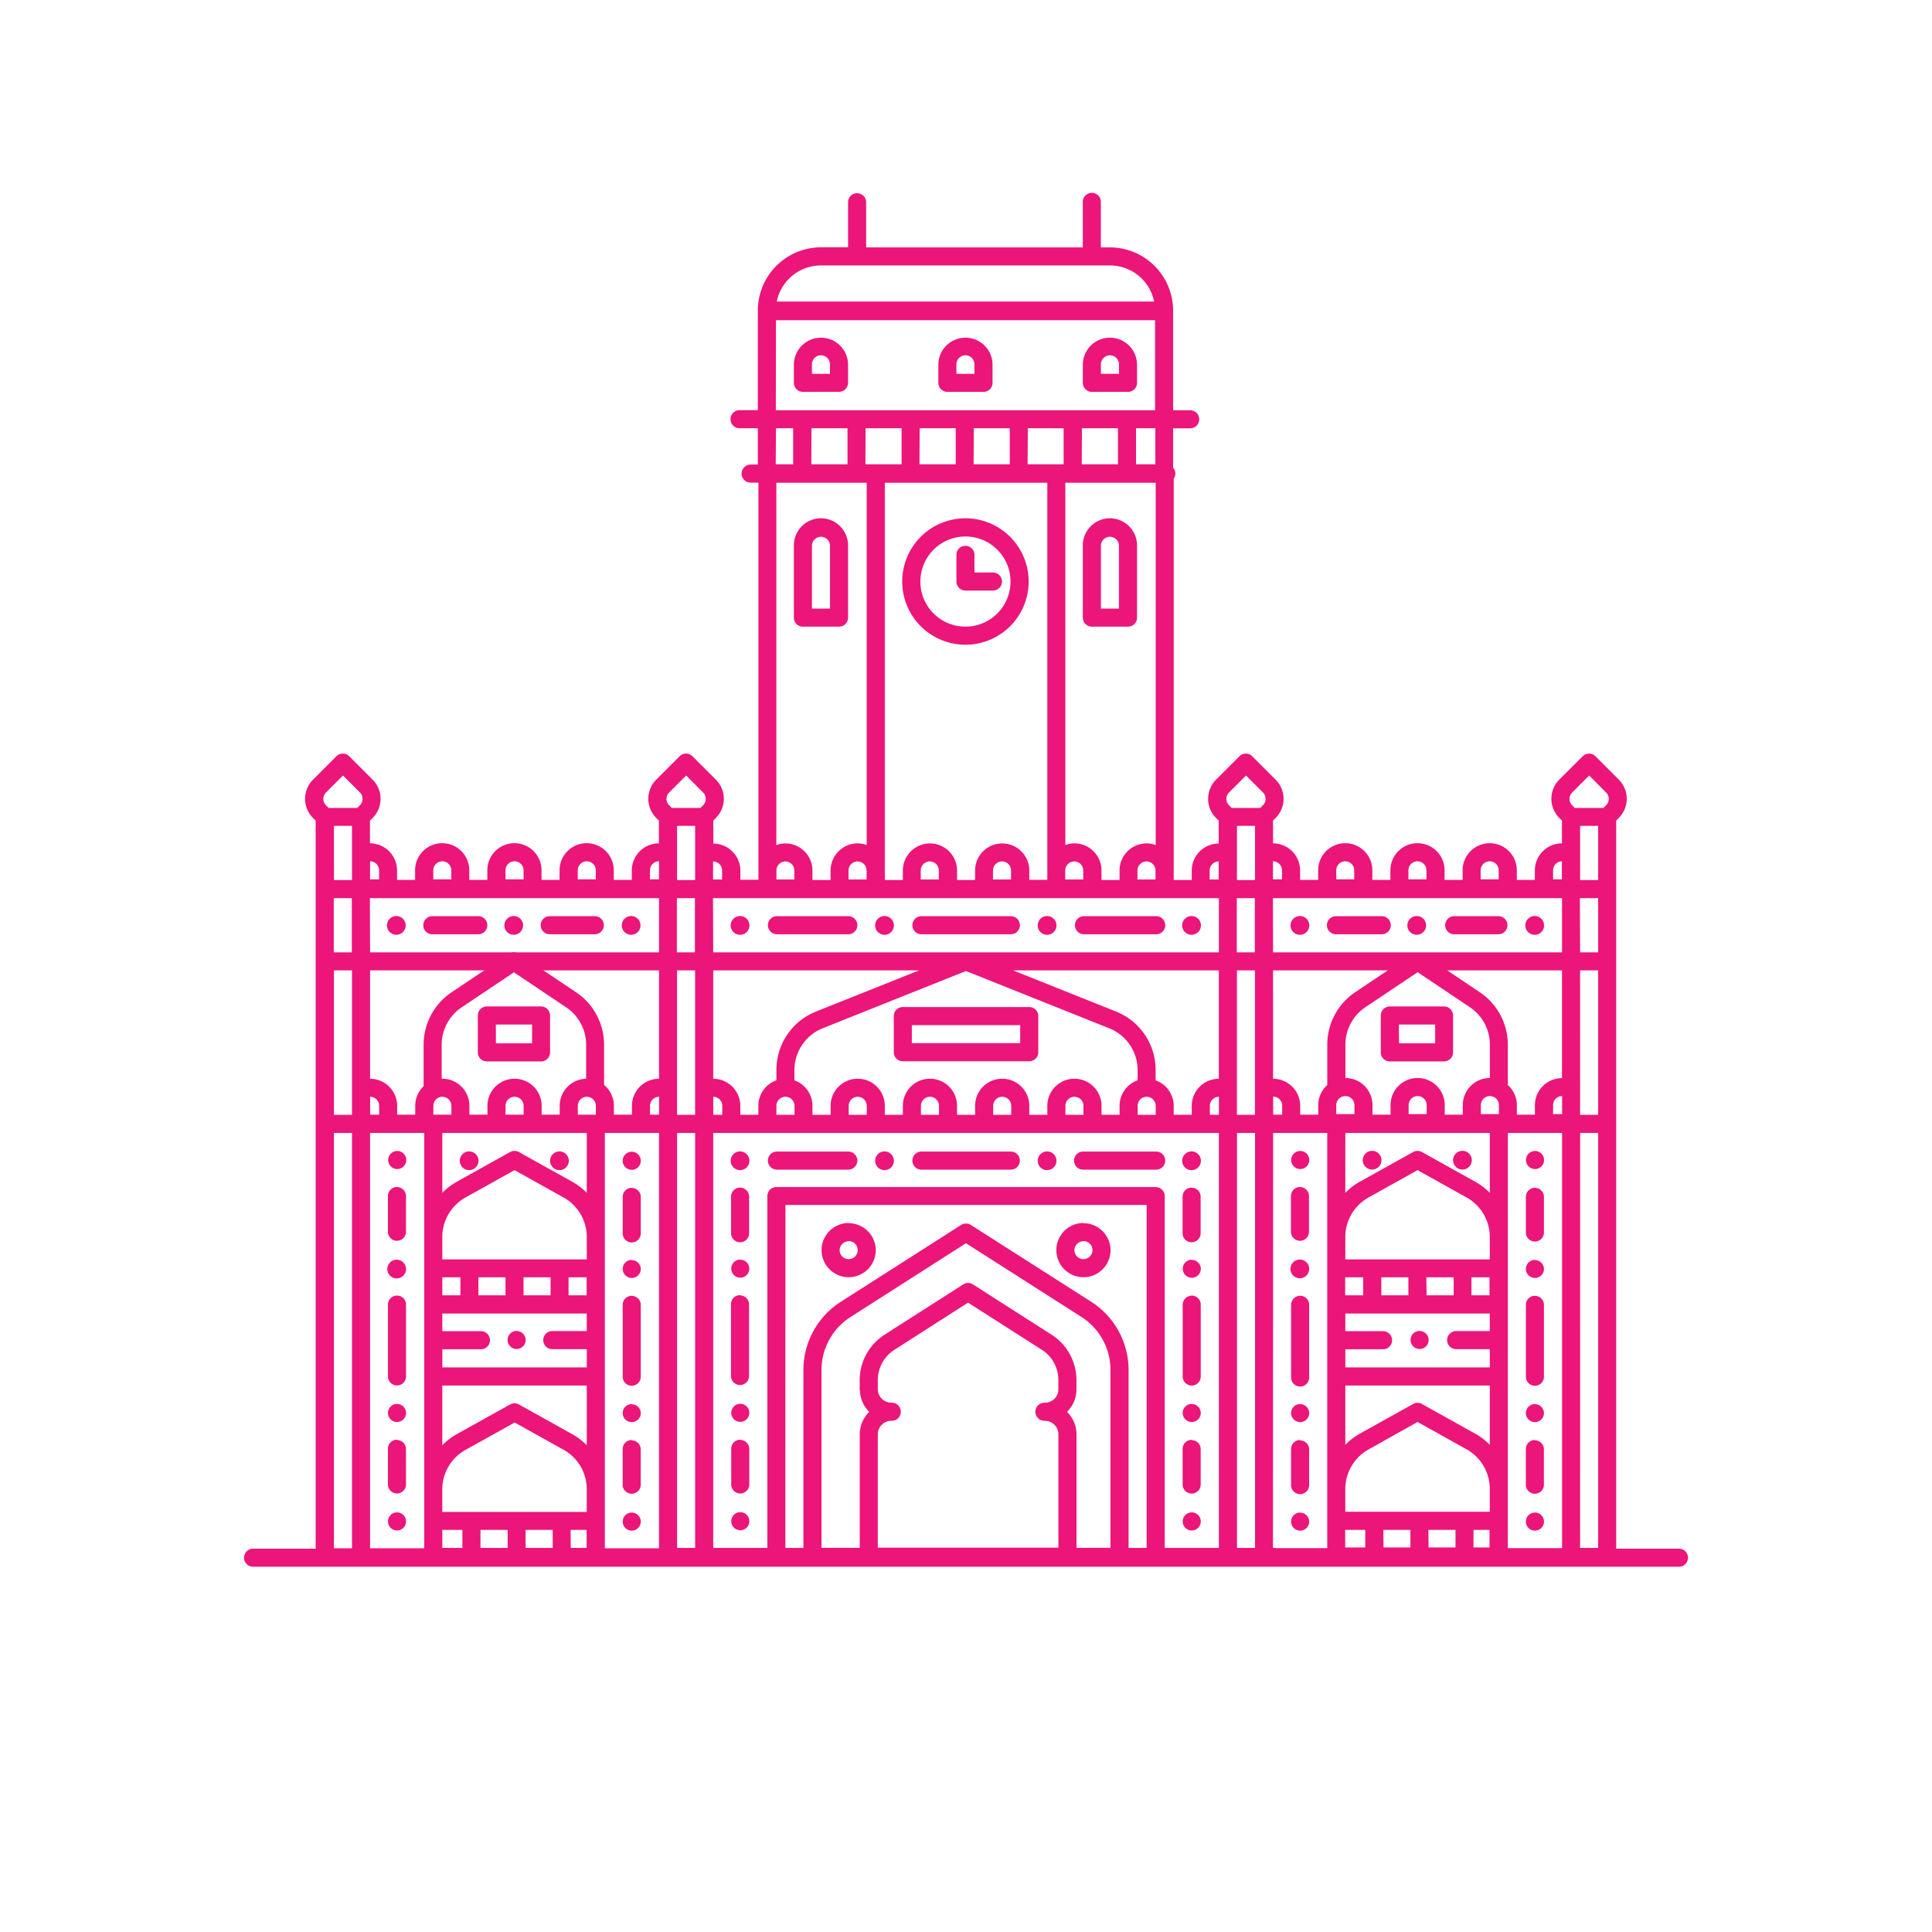 <svg xmlns="http://www.w3.org/2000/svg" width="90" height="90" viewBox="0 0 90 90"><g id="Surat" transform="translate(-20 -693)"><path id="Rectangle_14926" fill="#fff" d="M0 0h90v90H0z" data-name="Rectangle 14926" transform="translate(20 693)"/><g id="Surat-2" data-name="Surat" transform="translate(21.348 687.053)"><path id="Path_73249" fill="#ec1579" d="M38.579 14.947a.421.421 0 0 0-.421.421v2.1H36.9a2.948 2.948 0 0 0-2.945 2.945v4.641h-.832a.421.421 0 1 0 0 .841h.832v1.694h-.315a.421.421 0 1 0 0 .841h.343v18.5h-.841v-.43a1.263 1.263 0 0 0-1.262-1.255v-1.071l.12-.124a1.261 1.261 0 0 0 0-1.785l-1.09-1.087a.421.421 0 0 0-.6 0l-1.087 1.088a1.26 1.26 0 0 0 0 1.784l.123.124v1.06a1.262 1.262 0 0 0-1.262 1.254v.448h-.841v-.448a1.262 1.262 0 0 0-2.524 0v.448h-.841v-.448a1.262 1.262 0 0 0-2.524 0v.448h-.841v-.448a1.262 1.262 0 0 0-2.524 0v.448h-.841v-.448a1.263 1.263 0 0 0-1.262-1.255v-1.06l.123-.121a1.262 1.262 0 0 0 0-1.786l-1.087-1.088a.421.421 0 0 0-.6 0l-1.087 1.088a1.26 1.26 0 0 0 0 1.786l.121.122V78.09h-2.935a.421.421 0 0 0 0 .841h66.463a.421.421 0 0 0 0-.841h-2.943V44.173l.121-.124a1.262 1.262 0 0 0 0-1.784l-1.088-1.088a.421.421 0 0 0-.595 0l-1.088 1.088a1.261 1.261 0 0 0 0 1.784l.123.124v1.061a1.262 1.262 0 0 0-1.262 1.255v.448h-.841v-.448a1.262 1.262 0 1 0-2.524 0v.448h-.841v-.448a1.262 1.262 0 1 0-2.524 0v.448h-.841v-.448a1.262 1.262 0 0 0-2.524 0v.448h-.841v-.448a1.263 1.263 0 0 0-1.262-1.255v-1.06l.121-.123a1.261 1.261 0 0 0 0-1.785l-1.087-1.087a.421.421 0 0 0-.6 0l-1.087 1.088a1.26 1.26 0 0 0 0 1.784l.123.124v1.066a1.262 1.262 0 0 0-1.255 1.259v.441h-.841V28.242a.412.412 0 0 0 .077-.23.417.417 0 0 0-.105-.272V25.9h.816a.421.421 0 0 0 0-.841H53.3v-4.643a2.948 2.948 0 0 0-2.945-2.945h-.421v-2.1a.421.421 0 1 0-.841 0v2.1H39v-2.1a.421.421 0 0 0-.421-.421ZM36.9 18.312h13.457a2.105 2.105 0 0 1 2.06 1.683H34.836a2.1 2.1 0 0 1 2.064-1.683Zm-2.1 2.551h17.66v4.195H34.793Zm0 5.034h.8v1.678h-.812Zm1.653 0h1.679v1.678h-1.686Zm2.521 0h1.678v1.678h-1.686Zm2.519 0h1.679v1.678h-1.687Zm2.521 0h1.676v1.678h-1.684Zm2.517 0H48.2v1.678h-1.677Zm2.521 0h1.679v1.678h-1.687Zm2.521 0h.9v1.678h-.9ZM34.82 28.435h4.207v16.877a1.248 1.248 0 0 0-.421-.077 1.264 1.264 0 0 0-1.262 1.265v.441H36.5V46.5a1.264 1.264 0 0 0-1.262-1.262 1.248 1.248 0 0 0-.421.077V28.436Zm5.048 0h7.572v18.5h-.84V46.5a1.262 1.262 0 1 0-2.524 0v.441h-.841V46.5a1.262 1.262 0 0 0-2.524 0v.441h-.841v-18.5Zm8.413 0h4.207v16.877a1.248 1.248 0 0 0-.421-.077 1.264 1.264 0 0 0-1.262 1.265v.441h-.841V46.5a1.264 1.264 0 0 0-1.264-1.266 1.248 1.248 0 0 0-.421.077V28.436ZM14.629 42.07l.788.79a.417.417 0 0 1 .124.3.413.413 0 0 1-.122.3l-.123.124H13.96l-.122-.124a.417.417 0 0 1 0-.595l.791-.791Zm15.985 0 .788.79a.417.417 0 0 1 .124.3.413.413 0 0 1-.122.3l-.123.124h-1.336l-.122-.124a.417.417 0 0 1 0-.595l.791-.791Zm26.081 0 .788.79a.417.417 0 0 1 .124.3.413.413 0 0 1-.122.3l-.123.124h-1.336l-.121-.124a.417.417 0 0 1 0-.595l.79-.791Zm15.985 0 .788.79a.417.417 0 0 1 .124.3.413.413 0 0 1-.122.3l-.123.124h-1.336l-.121-.124a.417.417 0 0 1 0-.595l.79-.791Zm-58.472 2.35h.841v2.524h-.841Zm15.985 0h.841v2.524h-.841Zm26.081 0h.841v2.524h-.841Zm15.985 0h.841v2.524h-.841Zm-56.368 1.649a.422.422 0 0 1 .421.421v.421h-.421Zm3.365 0a.422.422 0 0 1 .421.421v.421h-.841v-.421a.422.422 0 0 1 .42-.421Zm3.365 0a.422.422 0 0 1 .421.421v.421H22.2v-.421a.422.422 0 0 1 .421-.421Zm3.365 0a.422.422 0 0 1 .421.421v.421h-.841v-.421a.422.422 0 0 1 .421-.421Zm3.365 0v.841h-.421v-.421a.422.422 0 0 1 .422-.42Zm28.6 0a.422.422 0 0 1 .421.421v.421h-.421Zm3.365 0a.422.422 0 0 1 .421.421v.421H60.9v-.421a.422.422 0 0 1 .422-.421Zm3.365 0a.422.422 0 0 1 .421.421v.421h-.841v-.421a.422.422 0 0 1 .426-.421Zm3.365 0a.422.422 0 0 1 .421.421v.421h-.841v-.421a.422.422 0 0 1 .426-.421Zm3.365 0v.841H71v-.421a.422.422 0 0 1 .417-.42Zm-39.542.007a.422.422 0 0 1 .421.421v.421h-.421Zm3.365 0a.421.421 0 0 1 .421.421v.421h-.835V46.5a.422.422 0 0 1 .421-.424Zm3.365 0a.421.421 0 0 1 .421.421v.421h-.841V46.5a.422.422 0 0 1 .427-.424Zm3.365 0a.421.421 0 0 1 .421.421v.421h-.841V46.5a.422.422 0 0 1 .428-.424Zm3.365 0a.421.421 0 0 1 .421.421v.421h-.841V46.5a.422.422 0 0 1 .428-.424Zm3.365 0a.421.421 0 0 1 .421.421v.421h-.841V46.5a.422.422 0 0 1 .426-.424Zm3.365 0a.421.421 0 0 1 .421.421v.421h-.841V46.5a.422.422 0 0 1 .428-.424Zm3.365 0v.841h-.421V46.5a.422.422 0 0 1 .429-.424ZM14.2 47.786h.841v2.524H14.2Zm1.683 0h13.469v2.524H15.891Zm14.3 0h.841v2.524h-.841Zm1.683 0h23.566v2.524H31.876Zm24.4 0h.841v2.524h-.841Zm1.683 0h13.468v2.524H57.956Zm14.3 0h.851v2.524h-.841ZM17.1 48.62a.436.436 0 1 0 .029 0Zm5.469 0a.436.436 0 1 0 .029 0Zm5.469 0a.436.436 0 1 0 .029 0Zm5.073 0a.437.437 0 1 0 .032 0h-.031Zm6.73 0a.437.437 0 1 0 .032 0h-.031Zm7.572 0a.437.437 0 1 0 .032 0h-.031Zm6.73 0a.437.437 0 1 0 .032 0h-.031Zm5.048 0a.437.437 0 1 0 .032 0h-.031Zm5.443 0a.436.436 0 1 0 .029 0Zm5.494 0a.437.437 0 1 0 .032 0h-.031Zm-51.316.007a.421.421 0 1 0 0 .841h2.1a.421.421 0 1 0 0-.841Zm5.469 0a.421.421 0 1 0 0 .841h2.1a.421.421 0 0 0 0-.841Zm10.544 0a.421.421 0 0 0 0 .841h3.365a.421.421 0 0 0 0-.841Zm6.73 0a.421.421 0 0 0 0 .841h4.207a.421.421 0 0 0 0-.841Zm7.572 0a.421.421 0 0 0 0 .841h3.365a.421.421 0 1 0 0-.841Zm11.778 0a.421.421 0 1 0 0 .841H63a.421.421 0 1 0 0-.841Zm5.469 0a.421.421 0 0 0 0 .841h2.1a.421.421 0 0 0 0-.841ZM14.208 51.15h.841v6.73h-.841Zm1.683 0h13.461v5.05a1.262 1.262 0 0 0-1.262 1.26v.414h-.841v-.414a1.262 1.262 0 0 0-2.524 0v.414h-.841v-.414a1.262 1.262 0 0 0-2.524 0v.414h-.841v-.414a1.262 1.262 0 0 0-2.524 0v.414h-.841v-.414a1.264 1.264 0 0 0-1.263-1.26v-5.049Zm14.3 0h.841v6.73h-.841Zm1.683 0h9.593l-4.8 1.918A2.93 2.93 0 0 0 34.82 55.8v.472a1.261 1.261 0 0 0-.841 1.185v.421h-.841v-.418a1.264 1.264 0 0 0-1.262-1.26v-5.049Zm13.962 0h9.594v5.05a1.262 1.262 0 0 0-1.262 1.256v.421h-.841v-.417a1.261 1.261 0 0 0-.841-1.185V55.8a2.932 2.932 0 0 0-1.852-2.734l-4.8-1.919Zm10.436 0h.841v6.73h-.841Zm1.683 0H63.3l-1.518 1.018a2.941 2.941 0 0 0-1.3 2.447v1.876a1.256 1.256 0 0 0-.421.935v.448h-.841v-.421a1.263 1.263 0 0 0-1.264-1.253Zm8.113 0h5.348v5.021a1.262 1.262 0 0 0-1.262 1.255v.448h-.841v-.448a1.252 1.252 0 0 0-.421-.934v-1.876a2.943 2.943 0 0 0-1.307-2.447Zm6.19 0h.842v6.73h-.841Zm-28.6.033 6.67 2.667a2.1 2.1 0 0 1 1.319 1.95v.471a1.261 1.261 0 0 0-.841 1.185v.421h-.841v-.417a1.262 1.262 0 1 0-2.524 0v.421H46.6v-.421a1.262 1.262 0 0 0-2.524 0v.421h-.841v-.421a1.262 1.262 0 0 0-2.524 0v.421h-.841v-.421a1.262 1.262 0 0 0-2.524 0v.421H36.5v-.421a1.261 1.261 0 0 0-.841-1.185V55.8a2.1 2.1 0 0 1 1.321-1.954l6.672-2.667Zm21.033.052 2.434 1.632a2.1 2.1 0 0 1 .931 1.748v1.549a1.264 1.264 0 0 0-1.262 1.262v.448h-.841v-.448a1.262 1.262 0 1 0-2.524 0v.448h-.841v-.448a1.264 1.264 0 0 0-1.262-1.262v-1.548a2.1 2.1 0 0 1 .93-1.748Zm-3.365 5.771a.421.421 0 0 1 .421.421v.421H60.9v-.421a.421.421 0 0 1 .422-.42Zm3.365 0a.421.421 0 0 1 .421.421v.421h-.841v-.421a.421.421 0 0 1 .416-.42Zm3.365 0a.421.421 0 0 1 .421.421v.421h-.841v-.421a.421.421 0 0 1 .416-.42Zm3.365 0v.841H71v-.421a.421.421 0 0 1 .417-.419Zm-13.461.025a.422.422 0 0 1 .421.421v.421h-.421Zm-42.066.008a.422.422 0 0 1 .421.421v.414h-.421Zm3.365 0a.422.422 0 0 1 .421.421v.414h-.841v-.414a.422.422 0 0 1 .417-.421Zm3.365 0a.422.422 0 0 1 .421.421v.414H22.2v-.414a.422.422 0 0 1 .421-.421Zm3.365 0a.422.422 0 0 1 .421.421v.414h-.841v-.414a.422.422 0 0 1 .418-.421Zm3.365 0v.835h-.421v-.414a.422.422 0 0 1 .419-.421Zm2.524 0a.421.421 0 0 1 .421.421v.421h-.421Zm3.365 0a.422.422 0 0 1 .421.421v.421h-.844v-.421a.422.422 0 0 1 .421-.421Zm3.365 0a.422.422 0 0 1 .421.421v.421h-.841v-.421a.422.422 0 0 1 .418-.421Zm3.365 0a.422.422 0 0 1 .421.421v.421h-.841v-.421a.422.422 0 0 1 .419-.421Zm3.365 0a.422.422 0 0 1 .421.421v.421h-.841v-.421a.422.422 0 0 1 .419-.421Zm3.365 0a.422.422 0 0 1 .421.421v.421h-.841v-.421a.422.422 0 0 1 .417-.421Zm3.365 0a.422.422 0 0 1 .421.421v.421h-.841v-.421a.422.422 0 0 1 .419-.421Zm3.365 0v.841h-.421v-.42a.422.422 0 0 1 .42-.421Zm-41.225 1.683h.841v19.35h-.841Zm1.683 0h2.524v19.35h-2.524Zm3.365 0h6.73v2.793a2.944 2.944 0 0 0-.672-.515l-2.489-1.387a.421.421 0 0 0-.409 0L19.926 61a2.959 2.959 0 0 0-.67.517v-2.795Zm7.572 0h2.524v19.35h-2.524Zm3.365 0h.841v19.332h-.841Zm1.683 0h23.556v19.332h-2.523V61.667a.421.421 0 0 0-.421-.421H34.82a.421.421 0 0 0-.421.421v16.387h-2.523Zm24.4 0h.841v19.332h-.841Zm1.683 0h2.521v19.343h-2.374a.424.424 0 0 0-.055-.012h-.1Zm3.365 0h6.73v2.793A2.945 2.945 0 0 0 67.38 61l-2.489-1.387a.421.421 0 0 0-.409 0L61.991 61a2.96 2.96 0 0 0-.67.517Zm7.572 0h2.524v19.343h-2.527Zm3.365 0h.839v19.334h-.841Zm-9.706.835a.436.436 0 1 0 .031 0Zm4.207 0a.436.436 0 1 0 .031 0Zm-49.606.007a.421.421 0 1 0 .421.421.421.421 0 0 0-.424-.422Zm42.066 0a.421.421 0 1 0 .421.421.421.421 0 0 0-.425-.422Zm10.937 0a.421.421 0 1 0 .421.421.421.421 0 0 0-.425-.422Zm-49.668.021a.436.436 0 1 0 .031 0Zm4.207 0a.436.436 0 1 0 .031 0Zm8.413 0a.436.436 0 1 0 .031 0Zm6.73 0a.436.436 0 1 0 .031 0Zm7.572 0a.436.436 0 1 0 .031 0Zm6.73 0a.436.436 0 1 0 .031 0Zm-19.319.007a.421.421 0 0 0 0 .841h3.365a.421.421 0 0 0 0-.841Zm6.73 0a.421.421 0 0 0 0 .841h4.207a.421.421 0 0 0 0-.841Zm7.572 0a.421.421 0 1 0 0 .841h3.365a.421.421 0 1 0 0-.841Zm-21.045.008a.421.421 0 1 0 .421.421.421.421 0 0 0-.421-.421Zm-5.46.856 2.286 1.274a2.107 2.107 0 0 1 1.079 1.838v1.048h-6.73v-1.045a2.106 2.106 0 0 1 1.078-1.838Zm42.066 0 2.286 1.274a2.107 2.107 0 0 1 1.079 1.838v1.048h-6.73v-1.045a2.106 2.106 0 0 1 1.078-1.839Zm-47.543.787a.421.421 0 0 0-.421.421v1.683a.421.421 0 0 0 .841 0v-1.68a.421.421 0 0 0-.42-.421Zm42.066 0a.421.421 0 0 0-.421.421v1.683a.421.421 0 0 0 .841 0v-1.68a.421.421 0 0 0-.42-.421Zm-26.081.028a.421.421 0 0 0-.421.421v1.683a.421.421 0 1 0 .841 0v-1.681a.421.421 0 0 0-.42-.42Zm21.033 0a.421.421 0 0 0-.421.421v1.683a.421.421 0 1 0 .841 0v-1.681a.421.421 0 0 0-.42-.42Zm15.993.008a.421.421 0 0 0-.421.421v1.683a.421.421 0 0 0 .841 0V61.7a.421.421 0 0 0-.42-.418Zm-42.074 0a.421.421 0 0 0-.421.421v1.683a.421.421 0 1 0 .841 0v-1.678a.421.421 0 0 0-.42-.42Zm7.16.8h16.826v15.975h-.841v-8.279a3.772 3.772 0 0 0-1.748-3.191l-5.6-3.574a.425.425 0 0 0-.453 0l-5.6 3.576a3.767 3.767 0 0 0-1.747 3.189v8.279h-.841Zm2.945.841a1.262 1.262 0 1 0 1.262 1.262 1.264 1.264 0 0 0-1.262-1.253Zm10.937 0a1.262 1.262 0 1 0 1.262 1.262 1.264 1.264 0 0 0-1.262-1.253Zm-10.937.841a.421.421 0 1 1-.421.421.422.422 0 0 1 .421-.412Zm10.937 0a.421.421 0 1 1-.421.421.422.422 0 0 1 .421-.412Zm-5.472.1 5.372 3.429a2.931 2.931 0 0 1 1.359 2.482v8.278H48.8v-5.282a1.481 1.481 0 0 0-.43-1.041l-.013-.011.013-.012a1.455 1.455 0 0 0 .427-1v-.459a2.513 2.513 0 0 0-1.164-2.127l-3.657-2.338a.421.421 0 0 0-.454 0l-3.657 2.339a2.515 2.515 0 0 0-1.165 2.125v.44a.487.487 0 0 0 .01.05 1.456 1.456 0 0 0 .424.97l.013.012-.013.01a1.484 1.484 0 0 0-.432 1.042V78.051H36.92v-8.276a2.931 2.931 0 0 1 1.36-2.481Zm15.536.761a.436.436 0 1 0 .031 0Zm-26.05 0a.421.421 0 1 0 .421.421.421.421 0 0 0-.42-.414Zm-16.021.007a.436.436 0 1 0 .029 0Zm37.054 0a.421.421 0 1 0 .421.421.421.421 0 0 0-.42-.411Zm15.985.008a.421.421 0 1 0 .421.421.421.421 0 0 0-.421-.411Zm-42.074 0a.421.421 0 1 0 .421.421.421.421 0 0 0-.421-.408Zm-8.825.81h.844v.84h-.841Zm1.683 0H22.2v.84h-1.261Zm2.1 0H24.3v.84h-1.258Zm2.1 0h.841v.84h-.843Zm36.176 0h.841v.84h-.841Zm1.683 0h1.262v.84H63Zm2.1 0h1.272v.84h-1.262Zm2.1 0h.841v.84h-.843Zm-34.073.833a.421.421 0 0 0-.421.421v3.365a.421.421 0 0 0 .841 0v-3.352a.421.421 0 0 0-.407-.421Zm-15.979.02a.421.421 0 0 0-.421.421v3.365a.421.421 0 0 0 .841 0v-3.367a.421.421 0 0 0-.42-.419Zm37.021.005a.421.421 0 0 0-.421.421v3.365a.421.421 0 0 0 .841 0v-3.367a.421.421 0 0 0-.42-.424Zm5.051.005a.421.421 0 0 0-.421.421v3.365a.421.421 0 1 0 .841 0v-3.367a.421.421 0 0 0-.42-.421Zm10.937 0a.421.421 0 0 0-.421.421V70.1a.421.421 0 0 0 .841 0v-3.368a.421.421 0 0 0-.42-.42Zm-42.074 0a.421.421 0 0 0-.421.421V70.1a.421.421 0 0 0 .841 0v-3.364a.421.421 0 0 0-.42-.421Zm15.668.319 3.431 2.192a1.679 1.679 0 0 1 .776 1.42v.421a.623.623 0 0 1-.184.446.638.638 0 0 1-.446.185.421.421 0 1 0 0 .841.631.631 0 0 1 .631.63v5.278h-8.414v-5.278a.632.632 0 0 1 .631-.632.421.421 0 1 0 0-.841.633.633 0 0 1-.631-.631V70.244a1.681 1.681 0 0 1 .777-1.42Zm-24.493.506h6.73v.819H24.4a.421.421 0 1 0 0 .841h1.588v.85h-6.73V68.8h1.778a.421.421 0 1 0 0-.841h-1.78v-.819Zm42.066 0h6.73v.819h-1.587a.421.421 0 0 0 0 .841h1.588v.85h-6.73V68.8H63.1a.421.421 0 0 0 0-.841h-1.778v-.819Zm-38.605.812a.421.421 0 1 0 .421.421.421.421 0 0 0-.422-.417Zm42.066 0a.421.421 0 1 0 .421.421.421.421 0 0 0-.422-.417ZM19.256 70.49h6.73v2.785a2.969 2.969 0 0 0-.672-.517l-2.489-1.386a.421.421 0 0 0-.409 0l-2.49 1.386a2.913 2.913 0 0 0-.67.517V70.49Zm42.066 0h6.73v2.764a2.969 2.969 0 0 0-.672-.517l-2.489-1.388a.421.421 0 0 0-.409 0l-2.49 1.388a2.953 2.953 0 0 0-.67.516V70.49Zm-28.184.851a.421.421 0 1 0 .421.421.421.421 0 0 0-.421-.42Zm-15.992.006a.421.421 0 1 0 .421.421.421.421 0 0 0-.421-.42Zm37.021 0a.421.421 0 1 0 .421.421.421.421 0 0 0-.421-.417Zm5.051.005a.421.421 0 1 0 .421.421.421.421 0 0 0-.421-.417Zm10.937 0a.421.421 0 1 0 .421.421.421.421 0 0 0-.421-.414Zm-42.074 0a.421.421 0 1 0 .421.421.421.421 0 0 0-.421-.41Zm36.605.835 2.284 1.274a2.108 2.108 0 0 1 1.081 1.838v1.07h-6.73v-1.07a2.106 2.106 0 0 1 1.079-1.828Zm-42.066.021 2.286 1.274a2.1 2.1 0 0 1 1.079 1.839v1.059h-6.73v-1.05a2.107 2.107 0 0 1 1.078-1.839l2.288-1.274Zm10.516.806a.421.421 0 0 0-.421.421v1.683a.421.421 0 0 0 .841 0v-1.673a.421.421 0 0 0-.418-.421Zm-15.992 0a.421.421 0 0 0-.421.421v1.683a.421.421 0 0 0 .841 0v-1.669a.421.421 0 0 0-.418-.42Zm37.021.005a.421.421 0 0 0-.421.421v1.683a.421.421 0 0 0 .841 0v-1.669a.421.421 0 0 0-.418-.42Zm15.988.008a.421.421 0 0 0-.421.421v1.683a.421.421 0 0 0 .841 0v-1.668a.421.421 0 0 0-.418-.421Zm-42.074 0a.421.421 0 0 0-.421.421v1.683a.421.421 0 0 0 .841 0v-1.665a.421.421 0 0 0-.418-.421Zm31.137 0a.421.421 0 0 0-.421.421v1.702a.421.421 0 0 0 .841 0v-1.682a.421.421 0 0 0-.418-.421ZM33.138 76.39a.421.421 0 1 0 .421.421.421.421 0 0 0-.421-.421Zm-15.992.01a.421.421 0 1 0 .421.421.421.421 0 0 0-.421-.421Zm37.021 0a.421.421 0 1 0 .421.421.421.421 0 0 0-.421-.421Zm15.988.008a.421.421 0 1 0 .421.421.421.421 0 0 0-.421-.422Zm-42.074 0a.421.421 0 1 0 .421.421.421.421 0 0 0-.421-.418Zm31.137 0a.421.421 0 1 0 .421.421.421.421 0 0 0-.421-.415Zm-39.962.807h.936v.84h-.936Zm1.778 0H22.3v.84h-1.266Zm2.1 0H24.4v.84h-1.263Zm2.1 0h.746v.84h-.74Zm36.081 0h.936v.818h-.936Zm1.778 0h1.262v.818H63.1Zm2.1 0h1.262v.818H65.2Zm2.1 0h.746v.818h-.746Z" data-name="Path 73249"/><path id="Path_73250" fill="#ec1579" d="M27.96 63.71a.421.421 0 0 1-.421-.421v-2a2.1 2.1 0 0 0-.931-1.747l-2.434-1.631-2.434 1.631a2.1 2.1 0 0 0-.931 1.747v2a.421.421 0 0 1-.841 0v-2a2.94 2.94 0 0 1 1.3-2.446l2.668-1.789a.421.421 0 0 1 .469 0l2.668 1.789a2.941 2.941 0 0 1 1.3 2.446v2a.421.421 0 0 1-.421.421Z" data-name="Path 73250" transform="translate(-1.582 -6.67)"/><path id="Path_73251" fill="none" d="M16.468 66.47h14.3v20.191h-14.3Z" data-name="Path 73251" transform="translate(-1.026 -8.176)"/><path id="Path_73252" fill="#ec1579" d="M25.913 56.661h-2.524a.421.421 0 0 1-.421-.421v-1.717a.421.421 0 0 1 .421-.421h2.524a.421.421 0 0 1 .421.421v1.717a.421.421 0 0 1-.421.421Zm-2.1-.841h1.683v-.876h-1.687Zm44.169.841h-2.528a.421.421 0 0 1-.421-.421v-1.717a.421.421 0 0 1 .421-.421h2.524a.421.421 0 0 1 .421.421v1.717a.421.421 0 0 1-.421.421Zm-2.1-.841h1.683v-.876h-1.69ZM38.953 31.361a1.264 1.264 0 0 0-1.262 1.262v3.365a.421.421 0 0 0 .421.421h1.683a.421.421 0 0 0 .421-.421v-3.365a1.264 1.264 0 0 0-1.263-1.262Zm.421 4.207h-.841v-2.945a.421.421 0 0 1 .841 0Zm13.04-4.207a1.264 1.264 0 0 0-1.262 1.262v3.365a.421.421 0 0 0 .421.421h1.683a.421.421 0 0 0 .421-.421v-3.365a1.264 1.264 0 0 0-1.263-1.262Zm.421 4.207h-.841v-2.945a.421.421 0 0 1 .841 0Zm-13.04-10.1a.421.421 0 0 0 .421-.421v-.837a1.262 1.262 0 0 0-2.524 0v.841a.421.421 0 0 0 .421.421Zm-1.263-1.258a.421.421 0 1 1 .841 0v.421h-.841Zm6.31 1.262h1.683a.421.421 0 0 0 .421-.421v-.841a1.262 1.262 0 0 0-2.524 0v.841a.421.421 0 0 0 .42.421Zm.421-1.262a.421.421 0 1 1 .841 0v.421h-.841Zm6.31 1.262h1.683a.421.421 0 0 0 .421-.421v-.841a1.262 1.262 0 0 0-2.524 0v.841a.421.421 0 0 0 .42.421Zm.421-1.262a.421.421 0 1 1 .841 0v.421h-.841Zm-6.31 7.151a2.945 2.945 0 1 0 2.945 2.945 2.948 2.948 0 0 0-2.946-2.945Zm0 5.048a2.1 2.1 0 1 1 2.1-2.1 2.1 2.1 0 0 1-2.101 2.1Z" data-name="Path 73252" transform="translate(-2.058 -1.27)"/><path id="Path_73253" fill="#ec1579" d="M49.759 35.71v-.841a.421.421 0 0 0-.841 0v1.262a.421.421 0 0 0 .421.421H50.6a.421.421 0 1 0 0-.841Zm2.552 20.244h-5.889a.421.421 0 0 0-.421.421v1.683a.421.421 0 0 0 .421.421h5.889a.421.421 0 0 0 .421-.421v-1.684a.421.421 0 0 0-.421-.42Zm-.421 1.683h-5.048v-.841h5.048Z" data-name="Path 73253" transform="translate(-5.713 -3.095)"/></g></g></svg>